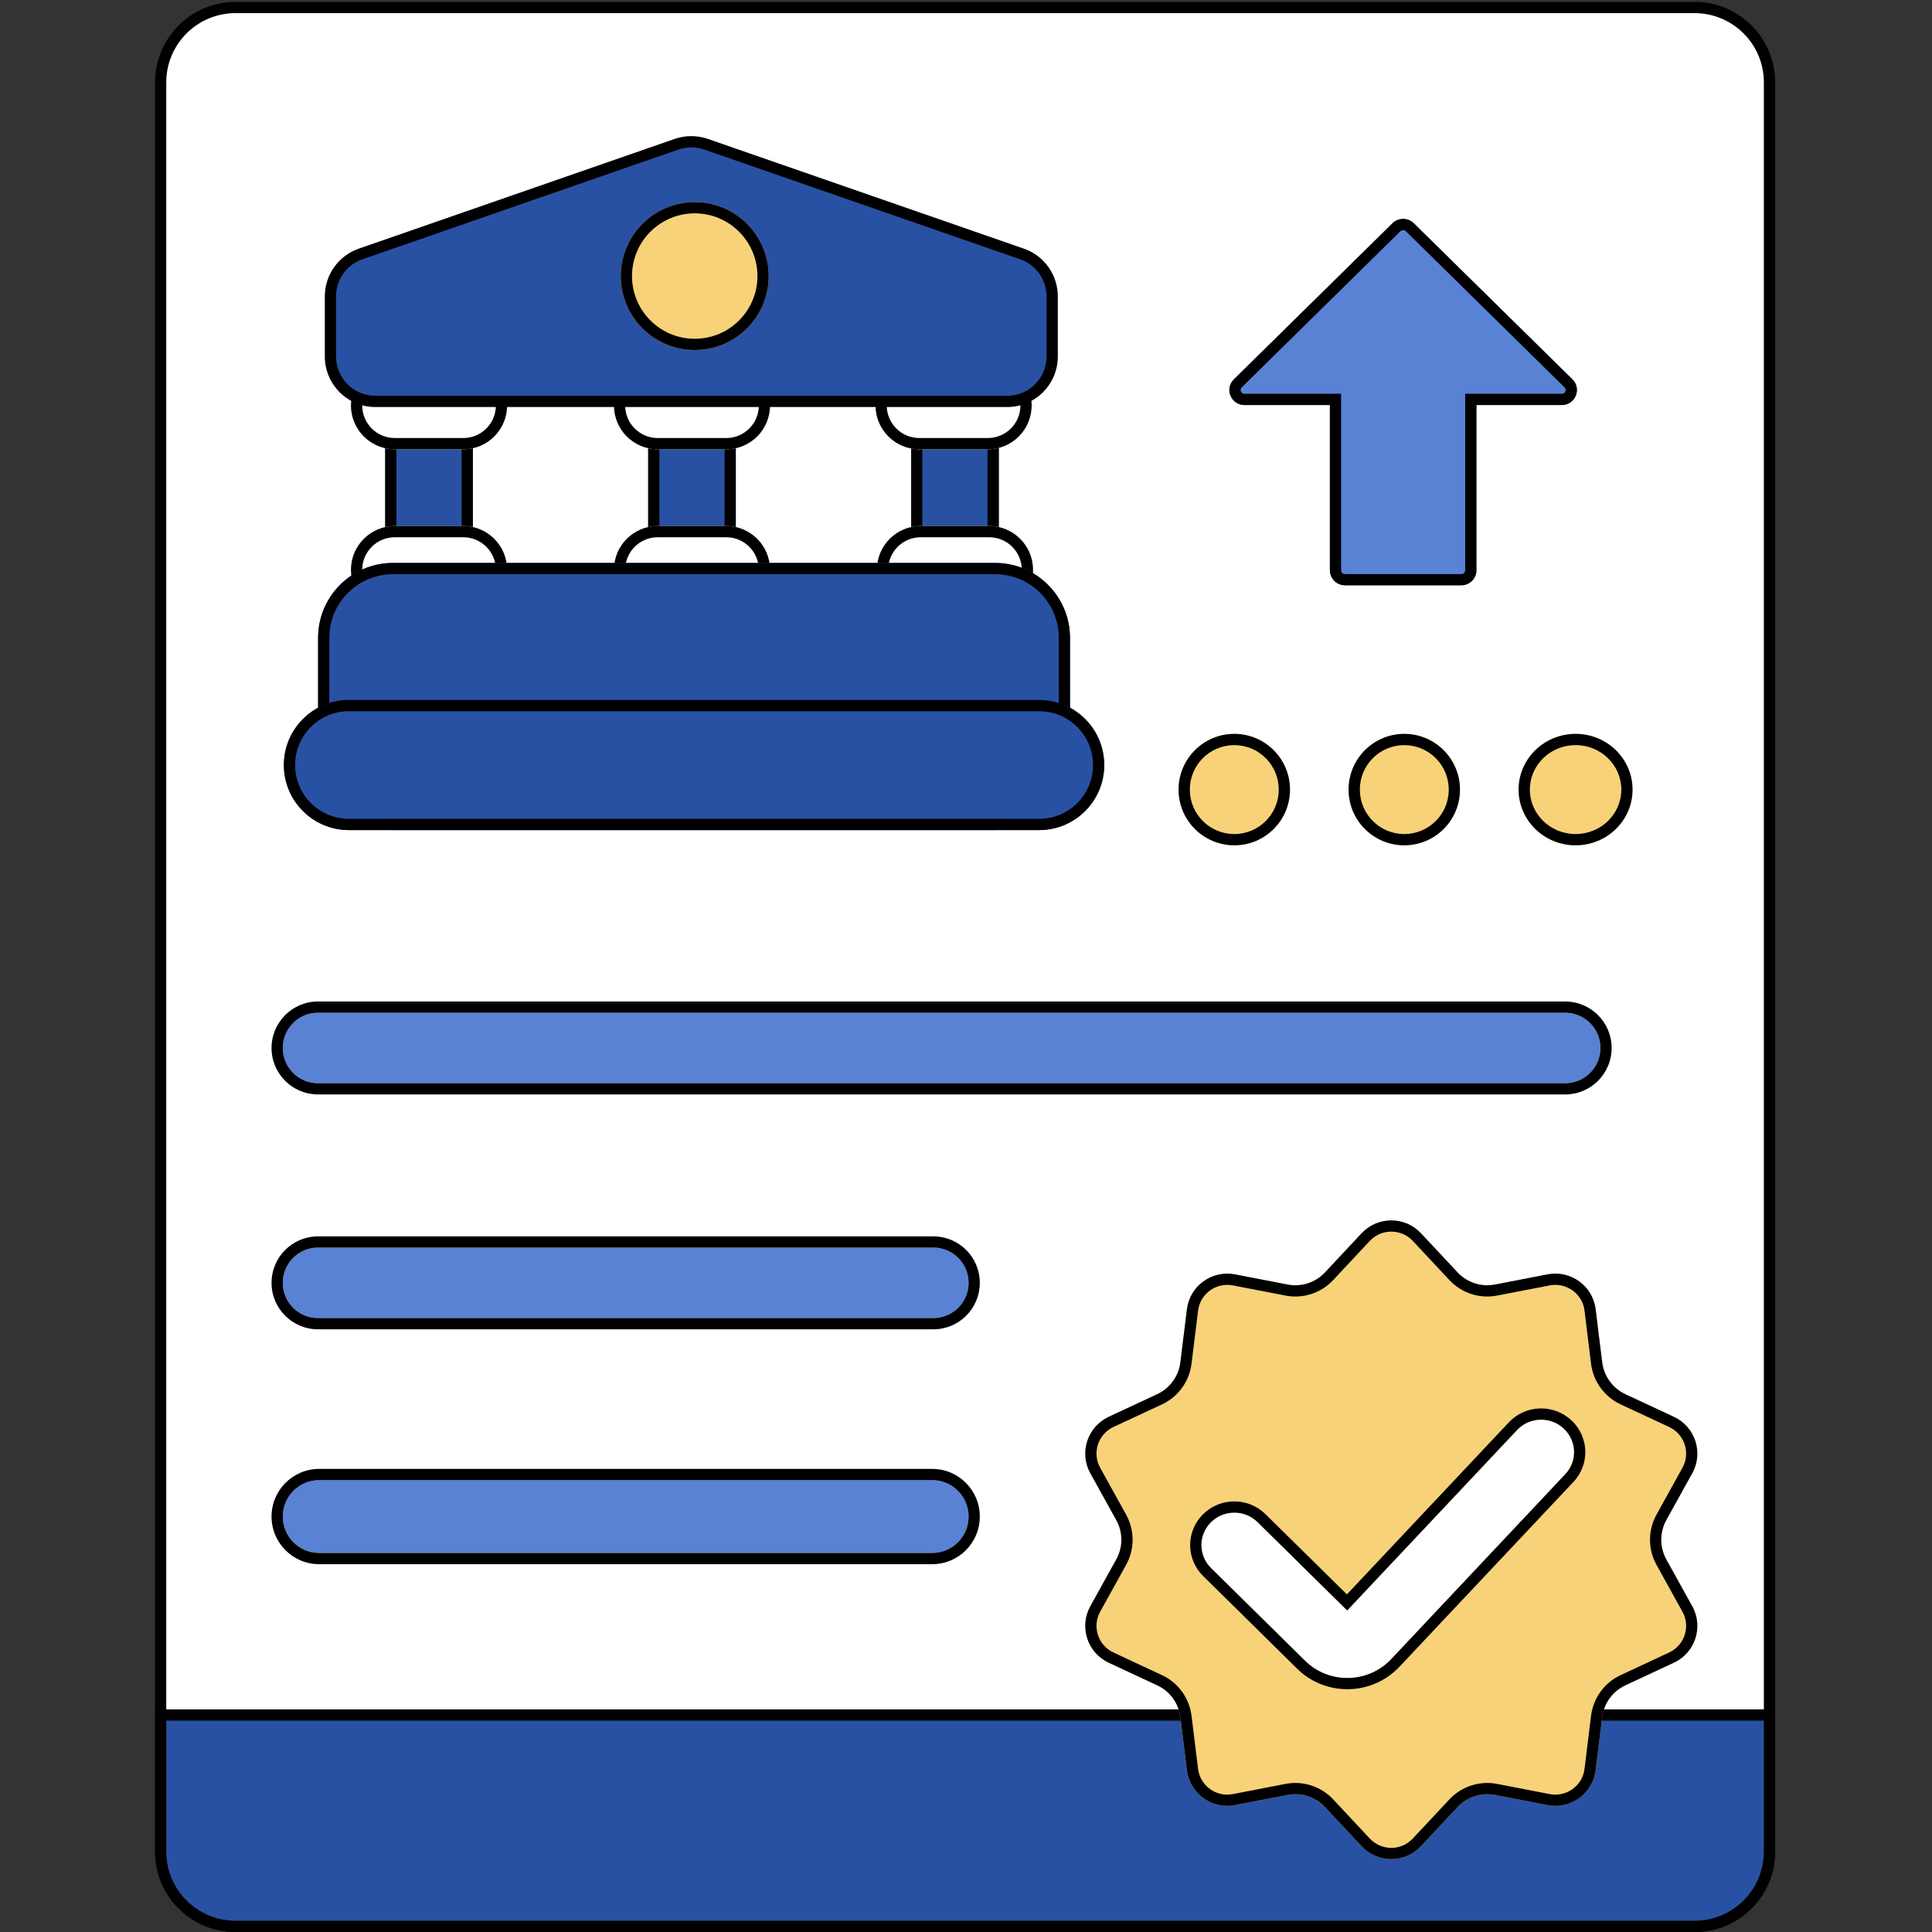 <svg width="40" height="40" viewBox="0 0 40 40" fill="none" xmlns="http://www.w3.org/2000/svg">
<rect x="0" y="0" width="40" height="40" fill="#333333" stroke="none"/>
<g clip-path="url(#clip0_1739_220784)">
<path d="M36.636 38.333C36.636 39.19 35.942 39.884 35.085 39.884H4.876C4.02 39.884 3.326 39.19 3.326 38.333V1.706C3.326 0.849 4.02 0.155 4.876 0.155H35.085C35.942 0.155 36.636 0.849 36.636 1.706V38.333Z" fill="white"/>
<path fill-rule="evenodd" clip-rule="evenodd" d="M36.752 38.333C36.752 39.254 36.006 40 35.085 40H4.876C3.956 40 3.21 39.254 3.21 38.333V1.706C3.21 0.785 3.956 0.039 4.876 0.039H35.085C36.006 0.039 36.752 0.785 36.752 1.706V38.333ZM35.085 39.767C35.877 39.767 36.519 39.125 36.519 38.333V1.706C36.519 0.914 35.877 0.272 35.085 0.272H4.876C4.084 0.272 3.442 0.914 3.442 1.706V38.333C3.442 39.125 4.084 39.767 4.876 39.767H35.085Z" fill="black"/>
<path d="M36.636 38.333C36.636 39.19 35.942 39.884 35.085 39.884H4.876C4.02 39.884 3.326 39.19 3.326 38.333V35.507H36.636V38.333Z" fill="#2951A3"/>
<path fill-rule="evenodd" clip-rule="evenodd" d="M36.752 38.333C36.752 39.254 36.006 40 35.085 40H4.876C3.956 40 3.21 39.254 3.21 38.333V35.391H36.752V38.333ZM35.085 39.767C35.877 39.767 36.519 39.125 36.519 38.333V35.623H3.442V38.333C3.442 39.125 4.084 39.767 4.876 39.767H35.085Z" fill="black"/>
<path d="M5.855 26.559C5.855 26.157 6.182 25.83 6.585 25.83H19.325C19.728 25.83 20.055 26.157 20.055 26.559V26.559C20.055 26.962 19.728 27.289 19.325 27.289H6.585C6.182 27.289 5.855 26.962 5.855 26.559V26.559Z" fill="#5982D5"/>
<path fill-rule="evenodd" clip-rule="evenodd" d="M6.584 25.598H19.324C19.856 25.598 20.286 26.028 20.286 26.56C20.286 27.091 19.856 27.522 19.324 27.522H6.584C6.053 27.522 5.622 27.091 5.622 26.56C5.622 26.028 6.053 25.598 6.584 25.598ZM6.584 25.83C6.181 25.83 5.855 26.157 5.855 26.56C5.855 26.962 6.181 27.289 6.584 27.289H19.324C19.727 27.289 20.054 26.962 20.054 26.56C20.054 26.157 19.727 25.83 19.324 25.83H6.584Z" fill="black"/>
<path d="M5.855 31.398C5.855 30.982 6.193 30.645 6.609 30.645H19.301C19.717 30.645 20.055 30.982 20.055 31.398V31.398C20.055 31.814 19.717 32.152 19.301 32.152H6.609C6.193 32.152 5.855 31.814 5.855 31.398V31.398Z" fill="#5982D5"/>
<path fill-rule="evenodd" clip-rule="evenodd" d="M6.608 30.412H19.3C19.845 30.412 20.286 30.854 20.286 31.398C20.286 31.943 19.845 32.385 19.3 32.385H6.608C6.064 32.385 5.622 31.943 5.622 31.398C5.622 30.854 6.064 30.412 6.608 30.412ZM6.608 30.645C6.192 30.645 5.855 30.982 5.855 31.398C5.855 31.815 6.192 32.152 6.608 32.152H19.3C19.716 32.152 20.054 31.815 20.054 31.398C20.054 30.982 19.716 30.645 19.3 30.645H6.608Z" fill="black"/>
<path d="M5.855 21.697C5.855 21.294 6.182 20.968 6.585 20.968H32.406C32.809 20.968 33.135 21.294 33.135 21.697V21.697C33.135 22.1 32.809 22.427 32.406 22.427H6.585C6.182 22.427 5.855 22.1 5.855 21.697V21.697Z" fill="#5982D5"/>
<path fill-rule="evenodd" clip-rule="evenodd" d="M6.584 20.735H32.405C32.936 20.735 33.367 21.166 33.367 21.697C33.367 22.229 32.936 22.659 32.405 22.659H6.584C6.053 22.659 5.622 22.229 5.622 21.697C5.622 21.166 6.053 20.735 6.584 20.735ZM6.584 20.968C6.181 20.968 5.855 21.294 5.855 21.697C5.855 22.1 6.181 22.427 6.584 22.427H32.405C32.808 22.427 33.135 22.1 33.135 21.697C33.135 21.294 32.808 20.968 32.405 20.968H6.584Z" fill="black"/>
<path d="M26.708 16.348C26.708 16.985 26.192 17.501 25.555 17.501C24.918 17.501 24.401 16.985 24.401 16.348C24.401 15.711 24.918 15.194 25.555 15.194C26.192 15.194 26.708 15.711 26.708 16.348Z" fill="#F7D279"/>
<path fill-rule="evenodd" clip-rule="evenodd" d="M25.555 17.268C26.063 17.268 26.475 16.856 26.475 16.348C26.475 15.839 26.063 15.427 25.555 15.427C25.046 15.427 24.634 15.839 24.634 16.348C24.634 16.856 25.046 17.268 25.555 17.268ZM25.555 17.501C26.192 17.501 26.708 16.985 26.708 16.348C26.708 15.711 26.192 15.194 25.555 15.194C24.918 15.194 24.401 15.711 24.401 16.348C24.401 16.985 24.918 17.501 25.555 17.501Z" fill="black"/>
<path d="M30.227 16.348C30.227 16.985 29.711 17.501 29.074 17.501C28.437 17.501 27.921 16.985 27.921 16.348C27.921 15.711 28.437 15.194 29.074 15.194C29.711 15.194 30.227 15.711 30.227 16.348Z" fill="#F7D279"/>
<path fill-rule="evenodd" clip-rule="evenodd" d="M29.074 17.268C29.583 17.268 29.995 16.856 29.995 16.348C29.995 15.839 29.583 15.427 29.074 15.427C28.566 15.427 28.154 15.839 28.154 16.348C28.154 16.856 28.566 17.268 29.074 17.268ZM29.074 17.501C29.711 17.501 30.227 16.985 30.227 16.348C30.227 15.711 29.711 15.194 29.074 15.194C28.437 15.194 27.921 15.711 27.921 16.348C27.921 16.985 28.437 17.501 29.074 17.501Z" fill="black"/>
<path d="M33.8 16.348C33.8 16.985 33.272 17.501 32.621 17.501C31.97 17.501 31.441 16.985 31.441 16.348C31.441 15.711 31.97 15.194 32.621 15.194C33.272 15.194 33.8 15.711 33.8 16.348Z" fill="#F7D279"/>
<path fill-rule="evenodd" clip-rule="evenodd" d="M32.621 17.268C33.149 17.268 33.568 16.851 33.568 16.348C33.568 15.844 33.149 15.427 32.621 15.427C32.093 15.427 31.674 15.844 31.674 16.348C31.674 16.851 32.093 17.268 32.621 17.268ZM32.621 17.501C33.272 17.501 33.8 16.985 33.8 16.348C33.8 15.711 33.272 15.194 32.621 15.194C31.97 15.194 31.441 15.711 31.441 16.348C31.441 16.985 31.97 17.501 32.621 17.501Z" fill="black"/>
<path d="M28.19 25.534C28.523 25.178 29.088 25.178 29.42 25.534L30.177 26.343C30.375 26.555 30.668 26.65 30.952 26.595L32.041 26.384C32.52 26.292 32.977 26.623 33.036 27.106L33.172 28.206C33.208 28.494 33.389 28.742 33.651 28.865L34.656 29.334C35.098 29.54 35.273 30.076 35.036 30.502L34.499 31.472C34.359 31.725 34.359 32.032 34.499 32.286L35.036 33.255C35.273 33.681 35.098 34.218 34.656 34.424L33.651 34.893C33.389 35.015 33.208 35.264 33.172 35.551L33.036 36.651C32.977 37.134 32.52 37.466 32.041 37.373L30.952 37.162C30.668 37.107 30.375 37.202 30.177 37.414L29.42 38.224C29.088 38.58 28.523 38.58 28.19 38.224L27.433 37.414C27.236 37.202 26.943 37.107 26.658 37.162L25.569 37.373C25.091 37.466 24.634 37.134 24.574 36.651L24.438 35.551C24.403 35.264 24.222 35.015 23.959 34.893L22.954 34.424C22.513 34.218 22.338 33.681 22.574 33.255L23.111 32.286C23.252 32.032 23.252 31.725 23.111 31.472L22.574 30.502C22.338 30.076 22.513 29.54 22.954 29.334L23.959 28.865C24.222 28.742 24.403 28.494 24.438 28.206L24.574 27.106C24.634 26.623 25.091 26.292 25.569 26.384L26.658 26.595C26.943 26.65 27.236 26.555 27.433 26.343L28.19 25.534Z" fill="#F7D279"/>
<path fill-rule="evenodd" clip-rule="evenodd" d="M30.008 26.502L29.25 25.692C29.01 25.435 28.601 25.435 28.36 25.692L27.603 26.502C27.351 26.772 26.977 26.894 26.614 26.823L25.525 26.613C25.179 26.546 24.848 26.786 24.805 27.135L24.669 28.235C24.624 28.602 24.393 28.919 24.058 29.076L23.053 29.544C22.733 29.694 22.607 30.081 22.778 30.389L23.315 31.359C23.494 31.682 23.494 32.075 23.315 32.398L22.778 33.368C22.607 33.676 22.733 34.064 23.053 34.213L24.058 34.682C24.393 34.838 24.624 35.156 24.669 35.523L24.805 36.623C24.848 36.972 25.179 37.212 25.525 37.145L26.614 36.934C26.977 36.864 27.351 36.985 27.603 37.255L28.36 38.065C28.601 38.323 29.01 38.323 29.25 38.065L30.008 37.255C30.26 36.985 30.634 36.864 30.997 36.934L32.086 37.145C32.432 37.212 32.763 36.972 32.806 36.623L32.941 35.523C32.987 35.156 33.218 34.838 33.553 34.682L34.558 34.213C34.878 34.064 35.004 33.676 34.833 33.368L34.296 32.398C34.117 32.075 34.117 31.682 34.296 31.359L34.833 30.389C35.004 30.081 34.878 29.694 34.558 29.544L33.553 29.076C33.218 28.919 32.987 28.602 32.941 28.235L32.806 27.135C32.763 26.786 32.432 26.546 32.086 26.613L30.997 26.823C30.634 26.894 30.26 26.772 30.008 26.502ZM29.42 25.534C29.088 25.178 28.523 25.178 28.19 25.534L27.433 26.343C27.236 26.555 26.943 26.65 26.658 26.595L25.569 26.384C25.091 26.292 24.634 26.623 24.574 27.106L24.438 28.206C24.403 28.494 24.222 28.742 23.959 28.865L22.954 29.334C22.513 29.54 22.338 30.076 22.574 30.502L23.111 31.472C23.252 31.725 23.252 32.032 23.111 32.286L22.574 33.255C22.338 33.681 22.513 34.218 22.954 34.424L23.959 34.893C24.222 35.015 24.403 35.264 24.438 35.551L24.574 36.651C24.634 37.134 25.091 37.466 25.569 37.373L26.658 37.162C26.943 37.107 27.236 37.202 27.433 37.414L28.19 38.224C28.523 38.58 29.088 38.58 29.42 38.224L30.177 37.414C30.375 37.202 30.668 37.107 30.952 37.162L32.041 37.373C32.52 37.466 32.977 37.134 33.036 36.651L33.172 35.551C33.208 35.264 33.389 35.015 33.651 34.893L34.656 34.424C35.098 34.218 35.273 33.681 35.036 33.255L34.499 32.286C34.359 32.032 34.359 31.725 34.499 31.472L35.036 30.502C35.273 30.076 35.098 29.54 34.656 29.334L33.651 28.865C33.389 28.742 33.208 28.494 33.172 28.206L33.036 27.106C32.977 26.623 32.52 26.292 32.041 26.384L30.952 26.595C30.668 26.65 30.375 26.555 30.177 26.343L29.42 25.534Z" fill="black"/>
<path fill-rule="evenodd" clip-rule="evenodd" d="M32.371 29.572C32.647 29.825 32.663 30.25 32.407 30.522L28.804 34.35C28.326 34.858 27.515 34.873 27.018 34.383L25.073 32.465C24.806 32.202 24.806 31.776 25.073 31.514C25.339 31.252 25.771 31.252 26.037 31.514L27.892 33.343L31.408 29.608C31.664 29.335 32.095 29.32 32.371 29.572Z" fill="white"/>
<path fill-rule="evenodd" clip-rule="evenodd" d="M31.239 29.448C31.582 29.083 32.159 29.062 32.529 29.401C32.9 29.741 32.922 30.315 32.577 30.681L28.973 34.509C28.405 35.112 27.445 35.13 26.855 34.548L24.91 32.63C24.551 32.277 24.551 31.702 24.91 31.349C25.266 30.997 25.843 30.997 26.2 31.349L27.886 33.01L31.239 29.448ZM27.892 33.343L26.037 31.514C25.771 31.252 25.339 31.252 25.073 31.514C24.807 31.777 24.807 32.202 25.073 32.465L27.019 34.383C27.515 34.873 28.326 34.858 28.804 34.35L32.407 30.522C32.664 30.25 32.648 29.825 32.371 29.572C32.096 29.32 31.664 29.335 31.408 29.608L27.892 33.343Z" fill="black"/>
<path d="M8.883 7.487C9.384 7.487 9.79 7.894 9.79 8.395L9.79 13.385C9.79 13.886 9.384 14.293 8.883 14.293V14.293C8.382 14.293 7.975 13.886 7.975 13.385L7.975 8.395C7.975 7.894 8.382 7.487 8.883 7.487V7.487Z" fill="#2951A3"/>
<path fill-rule="evenodd" clip-rule="evenodd" d="M9.557 13.385L9.557 8.395C9.557 8.022 9.255 7.72 8.883 7.72C8.51 7.72 8.208 8.022 8.208 8.395L8.208 13.385C8.208 13.758 8.51 14.06 8.883 14.06C9.255 14.06 9.557 13.758 9.557 13.385ZM9.79 8.395C9.79 7.894 9.384 7.487 8.883 7.487C8.382 7.487 7.975 7.894 7.975 8.395L7.975 13.385C7.975 13.886 8.382 14.293 8.883 14.293C9.384 14.293 9.79 13.886 9.79 13.385L9.79 8.395Z" fill="black"/>
<path d="M14.327 7.487C14.828 7.487 15.234 7.894 15.234 8.395L15.234 13.385C15.234 13.886 14.828 14.293 14.327 14.293V14.293C13.826 14.293 13.42 13.886 13.42 13.385L13.42 8.395C13.42 7.894 13.826 7.487 14.327 7.487V7.487Z" fill="#2951A3"/>
<path fill-rule="evenodd" clip-rule="evenodd" d="M15.002 13.385L15.002 8.395C15.002 8.022 14.7 7.72 14.327 7.72C13.954 7.72 13.652 8.022 13.652 8.395L13.652 13.385C13.652 13.758 13.954 14.06 14.327 14.06C14.7 14.06 15.002 13.758 15.002 13.385ZM15.234 8.395C15.234 7.894 14.828 7.487 14.327 7.487C13.826 7.487 13.42 7.894 13.42 8.395L13.42 13.385C13.42 13.886 13.826 14.293 14.327 14.293C14.828 14.293 15.234 13.886 15.234 13.385L15.234 8.395Z" fill="black"/>
<path d="M10.499 8.394C10.499 8.896 10.093 9.302 9.592 9.302L8.174 9.302C7.673 9.302 7.266 8.896 7.266 8.394V8.394C7.266 7.893 7.673 7.487 8.174 7.487L9.592 7.487C10.093 7.487 10.499 7.893 10.499 8.394V8.394Z" fill="white"/>
<path fill-rule="evenodd" clip-rule="evenodd" d="M8.174 9.069L9.592 9.069C9.964 9.069 10.267 8.767 10.267 8.394C10.267 8.022 9.964 7.72 9.592 7.72L8.174 7.72C7.801 7.72 7.499 8.022 7.499 8.394C7.499 8.767 7.801 9.069 8.174 9.069ZM9.592 9.302C10.093 9.302 10.499 8.896 10.499 8.394C10.499 7.893 10.093 7.487 9.592 7.487L8.174 7.487C7.673 7.487 7.266 7.893 7.266 8.394C7.266 8.896 7.673 9.302 8.174 9.302L9.592 9.302Z" fill="black"/>
<path d="M15.943 8.394C15.943 8.896 15.537 9.302 15.036 9.302L13.618 9.302C13.117 9.302 12.711 8.896 12.711 8.394V8.394C12.711 7.893 13.117 7.487 13.618 7.487L15.036 7.487C15.537 7.487 15.943 7.893 15.943 8.394V8.394Z" fill="white"/>
<path fill-rule="evenodd" clip-rule="evenodd" d="M13.618 9.069L15.036 9.069C15.409 9.069 15.711 8.767 15.711 8.394C15.711 8.022 15.409 7.72 15.036 7.72L13.618 7.72C13.245 7.72 12.943 8.022 12.943 8.394C12.943 8.767 13.245 9.069 13.618 9.069ZM15.036 9.302C15.537 9.302 15.943 8.896 15.943 8.394C15.943 7.893 15.537 7.487 15.036 7.487L13.618 7.487C13.117 7.487 12.711 7.893 12.711 8.394C12.711 8.896 13.117 9.302 13.618 9.302L15.036 9.302Z" fill="black"/>
<path d="M10.499 11.798C10.499 12.299 10.093 12.705 9.592 12.705L8.174 12.705C7.673 12.705 7.266 12.299 7.266 11.798V11.798C7.266 11.296 7.673 10.89 8.174 10.89L9.592 10.89C10.093 10.89 10.499 11.296 10.499 11.798V11.798Z" fill="white"/>
<path fill-rule="evenodd" clip-rule="evenodd" d="M8.174 12.473L9.592 12.473C9.964 12.473 10.267 12.17 10.267 11.798C10.267 11.425 9.964 11.123 9.592 11.123L8.174 11.123C7.801 11.123 7.499 11.425 7.499 11.798C7.499 12.17 7.801 12.473 8.174 12.473ZM9.592 12.705C10.093 12.705 10.499 12.299 10.499 11.798C10.499 11.296 10.093 10.89 9.592 10.89L8.174 10.89C7.673 10.89 7.266 11.296 7.266 11.798C7.266 12.299 7.673 12.705 8.174 12.705L9.592 12.705Z" fill="black"/>
<path d="M15.943 11.798C15.943 12.299 15.537 12.705 15.036 12.705L13.618 12.705C13.117 12.705 12.711 12.299 12.711 11.798V11.798C12.711 11.296 13.117 10.89 13.618 10.89L15.036 10.89C15.537 10.89 15.943 11.296 15.943 11.798V11.798Z" fill="white"/>
<path fill-rule="evenodd" clip-rule="evenodd" d="M13.618 12.473L15.036 12.473C15.409 12.473 15.711 12.17 15.711 11.798C15.711 11.425 15.409 11.123 15.036 11.123L13.618 11.123C13.245 11.123 12.943 11.425 12.943 11.798C12.943 12.17 13.245 12.473 13.618 12.473ZM15.036 12.705C15.537 12.705 15.943 12.299 15.943 11.798C15.943 11.296 15.537 10.89 15.036 10.89L13.618 10.89C13.117 10.89 12.711 11.296 12.711 11.798C12.711 12.299 13.117 12.705 13.618 12.705L15.036 12.705Z" fill="black"/>
<path d="M19.771 7.487C20.273 7.487 20.679 7.894 20.679 8.395L20.679 13.385C20.679 13.886 20.273 14.293 19.771 14.293V14.293C19.27 14.293 18.864 13.886 18.864 13.385L18.864 8.395C18.864 7.894 19.27 7.487 19.771 7.487V7.487Z" fill="#2951A3"/>
<path fill-rule="evenodd" clip-rule="evenodd" d="M20.446 13.385L20.446 8.395C20.446 8.022 20.144 7.72 19.771 7.72C19.399 7.72 19.096 8.022 19.096 8.395L19.096 13.385C19.096 13.758 19.399 14.06 19.771 14.06C20.144 14.06 20.446 13.758 20.446 13.385ZM20.679 8.395C20.679 7.894 20.273 7.487 19.771 7.487C19.27 7.487 18.864 7.894 18.864 8.395L18.864 13.385C18.864 13.886 19.27 14.293 19.771 14.293C20.273 14.293 20.679 13.886 20.679 13.385L20.679 8.395Z" fill="black"/>
<path d="M21.388 11.798C21.388 12.299 20.981 12.705 20.48 12.705L19.062 12.705C18.561 12.705 18.155 12.299 18.155 11.798V11.798C18.155 11.296 18.561 10.89 19.062 10.89L20.48 10.89C20.981 10.89 21.388 11.296 21.388 11.798V11.798Z" fill="white"/>
<path fill-rule="evenodd" clip-rule="evenodd" d="M19.062 12.473L20.48 12.473C20.853 12.473 21.155 12.17 21.155 11.798C21.155 11.425 20.853 11.123 20.48 11.123L19.062 11.123C18.69 11.123 18.388 11.425 18.388 11.798C18.388 12.17 18.69 12.473 19.062 12.473ZM20.48 12.705C20.981 12.705 21.388 12.299 21.388 11.798C21.388 11.296 20.981 10.89 20.48 10.89L19.062 10.89C18.561 10.89 18.155 11.296 18.155 11.798C18.155 12.299 18.561 12.705 19.062 12.705L20.48 12.705Z" fill="black"/>
<path d="M21.359 8.394C21.359 8.896 20.953 9.302 20.452 9.302L19.034 9.302C18.533 9.302 18.127 8.896 18.127 8.394V8.394C18.127 7.893 18.533 7.487 19.034 7.487L20.452 7.487C20.953 7.487 21.359 7.893 21.359 8.394V8.394Z" fill="white"/>
<path fill-rule="evenodd" clip-rule="evenodd" d="M19.034 9.069L20.452 9.069C20.825 9.069 21.127 8.767 21.127 8.394C21.127 8.022 20.825 7.72 20.452 7.72L19.034 7.72C18.662 7.72 18.359 8.022 18.359 8.394C18.359 8.767 18.662 9.069 19.034 9.069ZM20.452 9.302C20.953 9.302 21.359 8.896 21.359 8.394C21.359 7.893 20.953 7.487 20.452 7.487L19.034 7.487C18.533 7.487 18.127 7.893 18.127 8.394C18.127 8.896 18.533 9.302 19.034 9.302L20.452 9.302Z" fill="black"/>
<path d="M6.586 13.206C6.586 12.349 7.28 11.655 8.136 11.655H20.603C21.459 11.655 22.153 12.349 22.153 13.206V15.634C22.153 16.491 21.459 17.185 20.603 17.185H8.136C7.28 17.185 6.586 16.491 6.586 15.634V13.206Z" fill="#2951A3"/>
<path fill-rule="evenodd" clip-rule="evenodd" d="M20.603 11.888H8.136C7.409 11.888 6.818 12.478 6.818 13.206V15.634C6.818 16.362 7.409 16.952 8.136 16.952H20.603C21.331 16.952 21.921 16.362 21.921 15.634V13.206C21.921 12.478 21.331 11.888 20.603 11.888ZM8.136 11.655C7.28 11.655 6.586 12.349 6.586 13.206V15.634C6.586 16.491 7.28 17.185 8.136 17.185H20.603C21.459 17.185 22.153 16.491 22.153 15.634V13.206C22.153 12.349 21.459 11.655 20.603 11.655H8.136Z" fill="black"/>
<path d="M5.877 15.839C5.877 15.095 6.48 14.492 7.224 14.492H21.515C22.259 14.492 22.862 15.095 22.862 15.839V15.839C22.862 16.583 22.259 17.186 21.515 17.186H7.224C6.48 17.186 5.877 16.583 5.877 15.839V15.839Z" fill="#2951A3"/>
<path fill-rule="evenodd" clip-rule="evenodd" d="M21.515 14.725H7.224C6.608 14.725 6.11 15.224 6.11 15.839C6.11 16.454 6.608 16.953 7.224 16.953H21.515C22.131 16.953 22.63 16.454 22.63 15.839C22.63 15.224 22.131 14.725 21.515 14.725ZM7.224 14.492C6.48 14.492 5.877 15.095 5.877 15.839C5.877 16.583 6.48 17.186 7.224 17.186H21.515C22.259 17.186 22.862 16.583 22.862 15.839C22.862 15.095 22.259 14.492 21.515 14.492H7.224Z" fill="black"/>
<path d="M6.841 6.136C6.841 5.74 7.092 5.388 7.466 5.258L14.008 2.986C14.205 2.917 14.42 2.917 14.618 2.986L21.159 5.258C21.534 5.388 21.784 5.74 21.784 6.136V7.38C21.784 7.894 21.368 8.31 20.854 8.31H7.771C7.257 8.31 6.841 7.894 6.841 7.38V6.136Z" fill="#2951A3"/>
<path fill-rule="evenodd" clip-rule="evenodd" d="M14.58 3.096C14.407 3.036 14.219 3.036 14.046 3.096L7.504 5.368C7.177 5.481 6.957 5.79 6.957 6.136V7.38C6.957 7.83 7.322 8.194 7.771 8.194H20.854C21.304 8.194 21.668 7.83 21.668 7.38V6.136C21.668 5.79 21.449 5.481 21.121 5.368L14.58 3.096ZM13.969 2.876C14.192 2.799 14.434 2.799 14.656 2.876L21.198 5.148C21.619 5.294 21.901 5.691 21.901 6.136V7.38C21.901 7.958 21.432 8.427 20.854 8.427H7.771C7.193 8.427 6.725 7.958 6.725 7.38V6.136C6.725 5.691 7.007 5.294 7.428 5.148L13.969 2.876Z" fill="black"/>
<path d="M15.915 5.716C15.915 6.561 15.229 7.247 14.384 7.247C13.538 7.247 12.852 6.561 12.852 5.716C12.852 4.87 13.538 4.185 14.384 4.185C15.229 4.185 15.915 4.87 15.915 5.716Z" fill="#F7D279"/>
<path fill-rule="evenodd" clip-rule="evenodd" d="M14.384 7.014C15.101 7.014 15.682 6.433 15.682 5.716C15.682 4.999 15.101 4.417 14.384 4.417C13.666 4.417 13.085 4.999 13.085 5.716C13.085 6.433 13.666 7.014 14.384 7.014ZM14.384 7.247C15.229 7.247 15.915 6.561 15.915 5.716C15.915 4.87 15.229 4.185 14.384 4.185C13.538 4.185 12.852 4.87 12.852 5.716C12.852 6.561 13.538 7.247 14.384 7.247Z" fill="black"/>
<path d="M29.271 4.622C29.149 4.502 28.952 4.502 28.83 4.622L25.546 7.854C25.347 8.05 25.486 8.386 25.766 8.386H27.534V11.807C27.534 11.979 27.674 12.118 27.847 12.118H30.254C30.427 12.118 30.568 11.979 30.568 11.807V8.386H32.335C32.615 8.386 32.754 8.05 32.556 7.854L29.271 4.622Z" fill="#5982D5"/>
<path fill-rule="evenodd" clip-rule="evenodd" d="M27.766 8.153V11.807C27.766 11.849 27.8 11.886 27.847 11.886H30.254C30.301 11.886 30.335 11.849 30.335 11.807V8.153H32.335C32.411 8.153 32.44 8.067 32.392 8.02L29.108 4.788C29.077 4.757 29.025 4.757 28.993 4.788L25.709 8.02C25.661 8.067 25.69 8.153 25.766 8.153H27.766ZM28.83 4.622C28.952 4.502 29.149 4.502 29.271 4.622L32.556 7.854C32.754 8.05 32.615 8.386 32.335 8.386H30.568V11.807C30.568 11.979 30.427 12.118 30.254 12.118H27.847C27.674 12.118 27.534 11.979 27.534 11.807V8.386H25.766C25.486 8.386 25.347 8.05 25.546 7.854L28.83 4.622Z" fill="black"/>
</g>
<defs>
<clipPath id="clip0_1739_220784">
<rect width="40" height="40" fill="white"/>
</clipPath>
</defs>
</svg>
